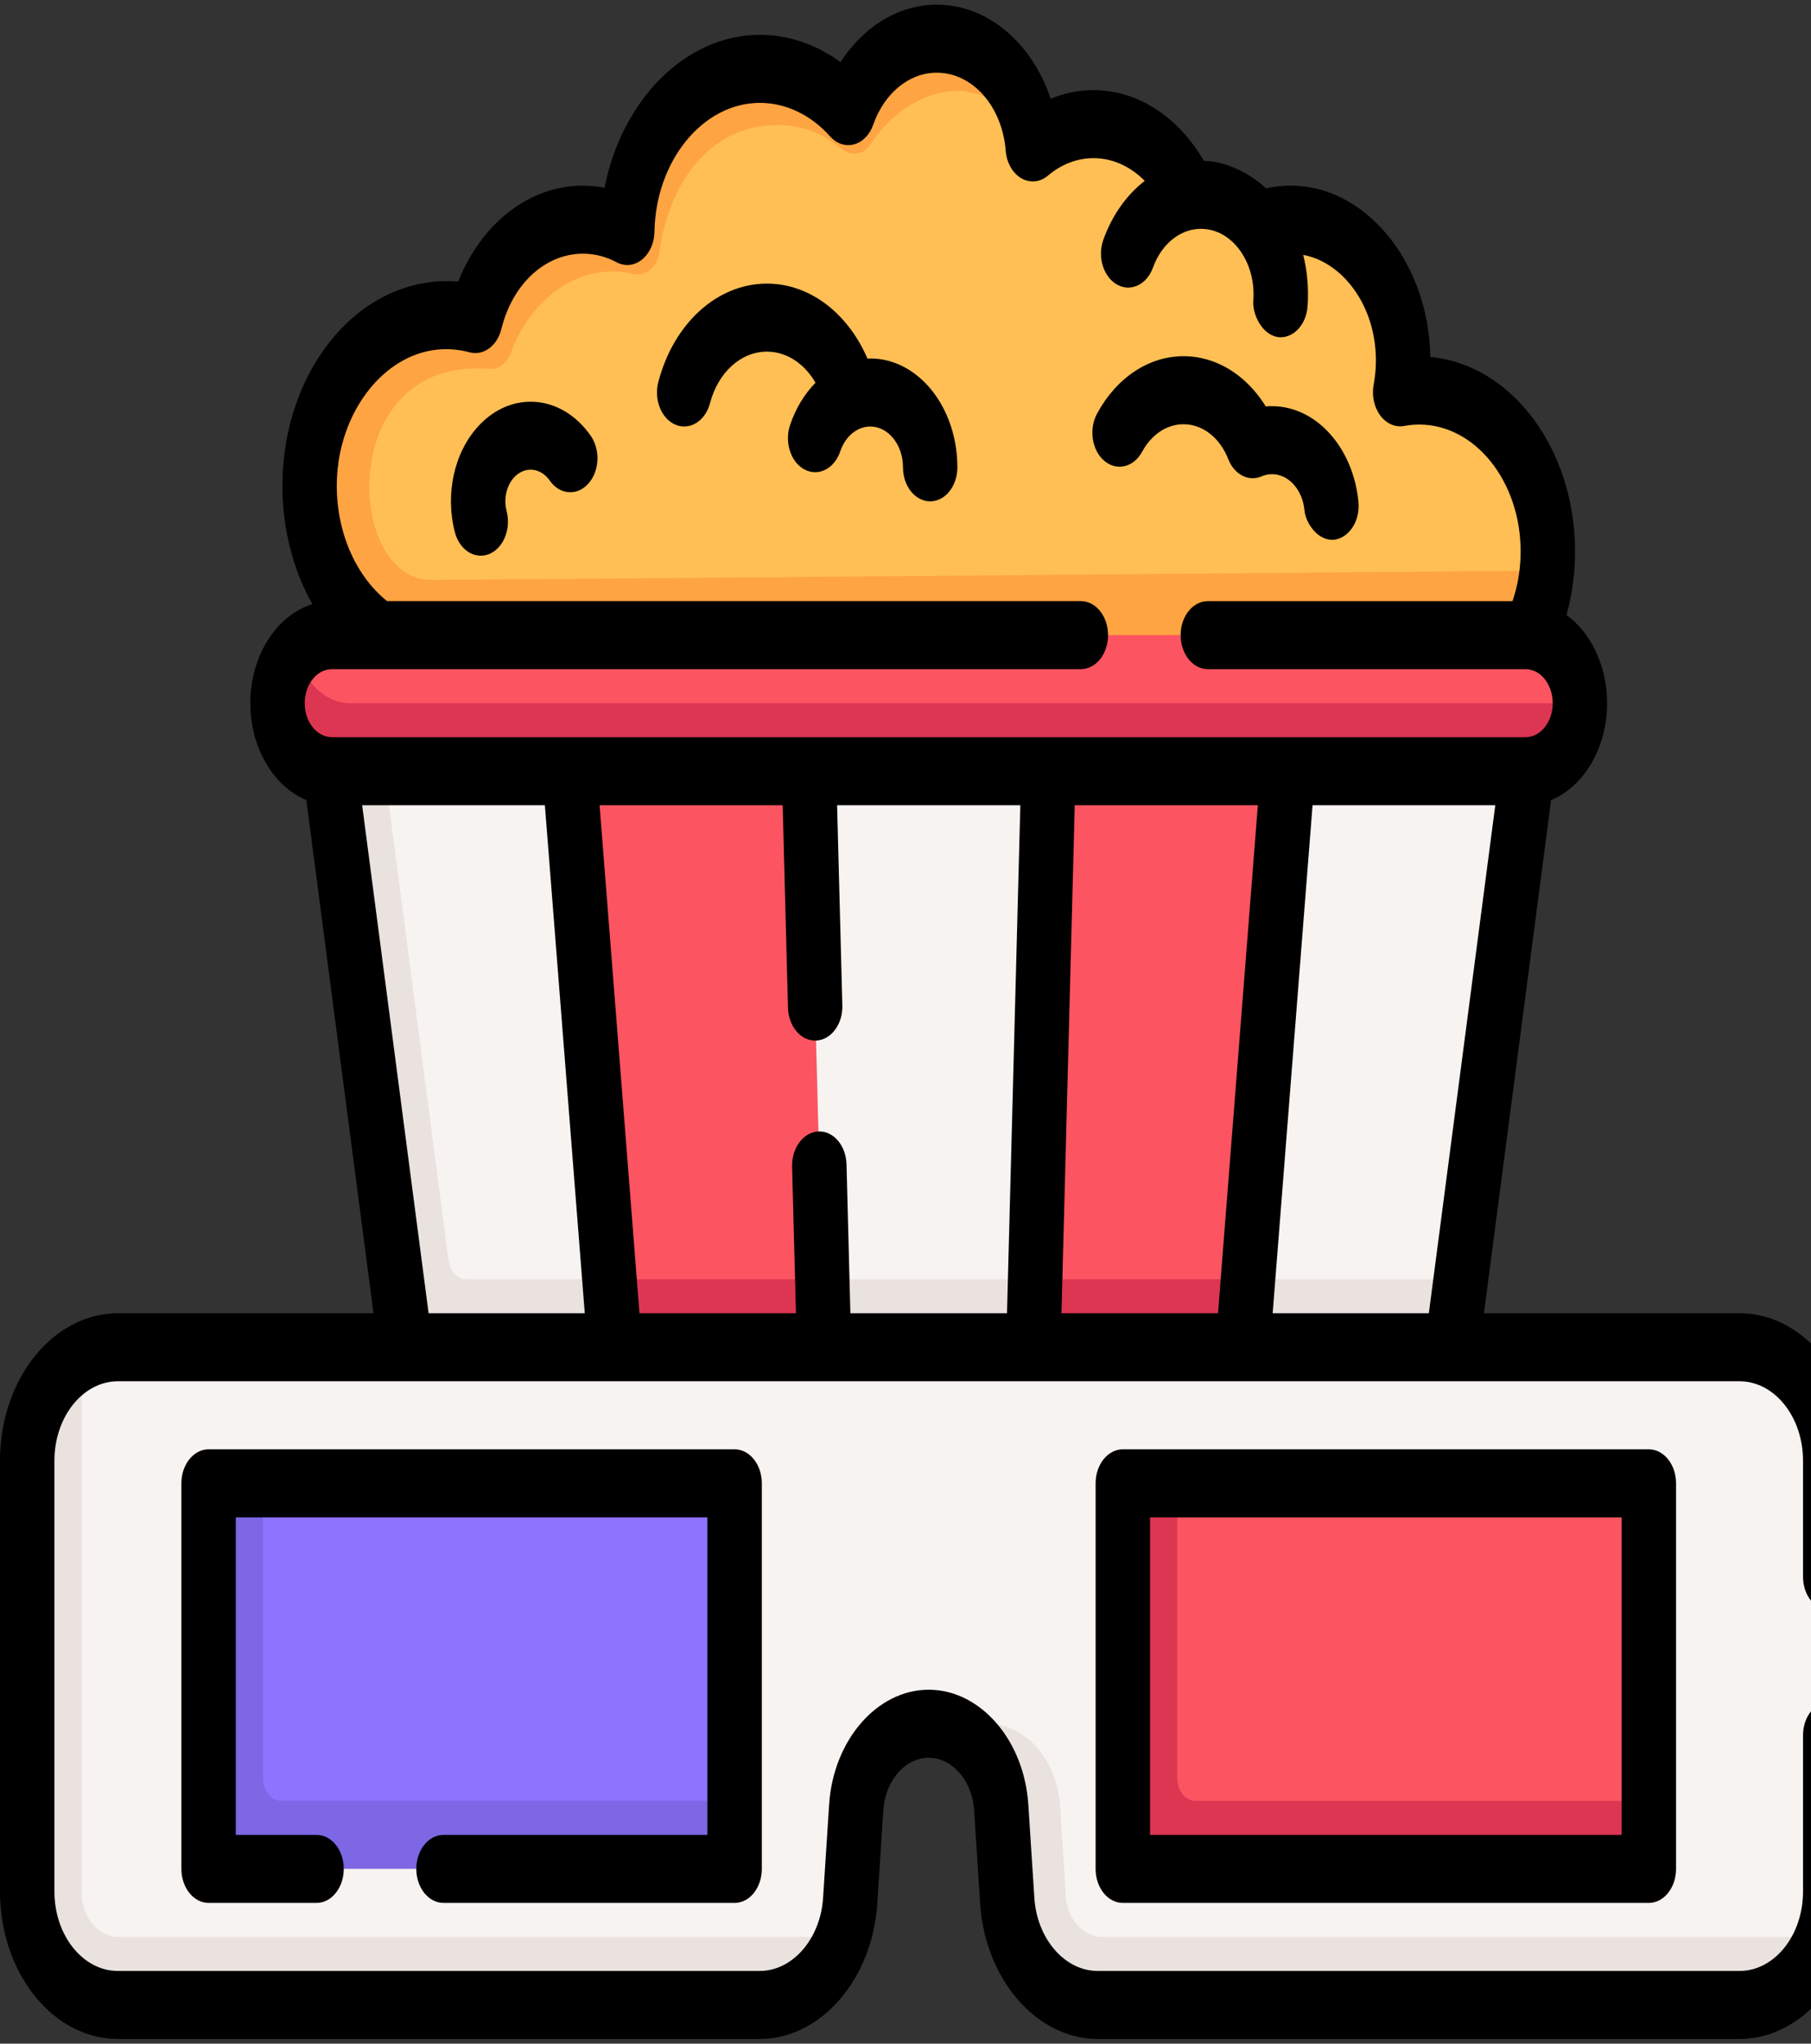 <svg width="39" height="44" viewBox="0 0 39 44" fill="none" xmlns="http://www.w3.org/2000/svg">
<rect x="0" y="0" width="39" height="44" fill="#333333" stroke="none"/>
<path d="M25.645 4.299C25.263 3.335 24.468 2.673 23.55 2.673C23.146 2.673 22.765 2.801 22.434 3.027C22.343 3.089 22.229 3.029 22.208 2.901C22.012 1.721 20.178 1.341 20.178 1.341C19.395 1.341 18.885 1.917 18.531 2.717C18.484 2.824 18.373 2.854 18.296 2.778C17.812 2.306 17.116 1.793 16.454 1.793C14.968 1.793 13.856 3.229 13.719 5.042C13.71 5.169 13.609 5.249 13.512 5.209C13.274 5.111 12.817 4.981 12.552 4.981C11.506 4.981 10.804 5.908 10.464 7.067C10.438 7.154 10.367 7.205 10.294 7.19C10.007 7.128 9.503 7.305 9.194 7.358C7.796 7.596 7.116 8.545 7.053 10.306C6.977 12.416 8.933 14.129 10.604 14.129C12.142 14.129 28.089 13.675 28.795 13.675C30.213 13.675 33.15 14.003 33.313 12.285C33.326 12.15 33.333 12.012 33.333 11.872C33.333 9.959 32.093 8.409 30.563 8.409C30.493 8.409 30.424 8.412 30.356 8.418C30.255 8.428 30.177 8.315 30.191 8.19C30.226 7.889 30.226 7.574 30.181 7.249C29.993 5.873 29.059 4.82 27.944 4.735C27.592 4.708 27.255 4.775 26.948 4.918L25.645 4.299Z" fill="#FFBF54"/>
<path d="M9.266 12.484C7.444 12.484 7.212 7.673 10.546 7.941C10.74 7.957 10.917 7.817 10.998 7.598C11.383 6.563 12.222 5.845 13.195 5.845C13.348 5.845 13.498 5.863 13.643 5.897C13.902 5.958 14.154 5.754 14.199 5.431C14.424 3.833 15.362 2.692 16.735 2.692C17.283 2.692 17.727 2.876 18.127 3.207C18.331 3.375 18.603 3.333 18.755 3.095C19.181 2.426 19.925 1.956 20.617 1.956C21.113 1.956 21.84 2.292 22.208 2.901C22.01 1.631 21.117 0.833 20.173 0.833C19.39 0.833 18.708 1.375 18.354 2.175C18.307 2.282 18.196 2.312 18.119 2.236C17.635 1.764 17.026 1.482 16.364 1.482C14.877 1.482 13.657 2.901 13.52 4.714C13.511 4.841 13.41 4.921 13.313 4.881C13.075 4.783 12.819 4.729 12.554 4.729C11.509 4.729 10.618 5.557 10.278 6.716C10.252 6.802 10.181 6.854 10.108 6.838C9.785 6.769 9.445 6.765 9.094 6.842C7.843 7.119 6.871 8.392 6.696 9.949C6.558 11.114 6.903 12.342 7.593 13.144C8.12 13.764 8.83 14.144 9.61 14.144C11.149 14.144 29.857 15.335 30.562 15.335C31.98 15.335 33.15 14.003 33.313 12.285C26.238 12.346 10.465 12.484 9.266 12.484Z" fill="#FFA442"/>
<path d="M30.149 29.69H9.226L7.578 16.605L7.638 16.214L32.761 16.205L32.891 16.605L31.459 27.542L30.149 29.69Z" fill="#F7F3F1"/>
<path d="M9.659 27.133L8.281 16.605L7.704 16.116L7.109 16.605L9.46 34.573H10.632H30.54L31.459 27.542H10.044C9.853 27.542 9.69 27.369 9.659 27.133Z" fill="#EAE2DF"/>
<path d="M25.699 34.573H14.301L13.124 27.542L12.266 16.605L12.518 16.214L27.386 16.205L27.734 16.605L26.876 27.542L25.699 34.573Z" fill="#FC5461"/>
<path d="M26.324 34.573L26.876 27.542H13.124L13.676 34.573H26.324Z" fill="#DD3652"/>
<path d="M21.795 29.69H18.205L17.708 27.542L17.422 16.605L17.572 16.214L22.174 16.182L22.578 16.605L22.292 27.542L21.795 29.69Z" fill="#F7F3F1"/>
<path d="M22.108 34.573L22.292 27.542H17.708L17.892 34.573H22.108Z" fill="#EAE2DF"/>
<path d="M32.302 16.174L7.957 16.205C7.31 16.205 6.415 15.335 6.415 15.335C6.415 14.882 6.141 14.281 6.4 14.013C6.603 13.802 6.864 13.675 7.148 13.675H32.852C33.499 13.675 34.023 14.331 34.023 15.14C34.023 15.949 32.949 16.174 32.302 16.174Z" fill="#FC5461"/>
<path d="M6.4 14.013C6.141 14.281 5.977 14.687 5.977 15.14C5.977 15.949 6.501 16.605 7.148 16.605H32.852C33.499 16.605 34.023 15.949 34.023 15.14H7.539C6.985 15.14 6.522 14.659 6.4 14.013Z" fill="#DD3652"/>
<path d="M0.82 31.644L0.742 40.53C0.742 41.879 1.617 42.972 2.695 42.972H16.206C17.002 42.972 17.85 42.569 18.153 41.702C18.237 41.461 18.291 41.198 18.309 40.922L18.439 38.913C18.504 37.896 19.184 37.112 20 37.112C20.816 37.112 21.675 37.491 21.74 38.508L21.847 40.727C21.929 41.995 22.776 42.972 23.794 42.972L37.226 42.905C38.027 42.905 38.95 42.565 39.251 41.702C39.356 41.403 39.414 41.073 39.414 40.726V31.448C39.414 30.1 38.54 29.007 37.461 29.007H2.539C2.269 29.007 2.013 29.075 1.779 29.199C1.772 29.202 1.765 29.206 1.758 29.21C1.073 29.591 0.82 30.642 0.82 31.644Z" fill="#F7F3F1"/>
<path d="M1.758 40.726L1.758 29.21C1.068 29.587 0.586 30.447 0.586 31.448V40.726C0.586 42.074 1.46 43.167 2.539 43.167H16.362C17.158 43.167 17.85 42.569 18.153 41.702H2.539C2.108 41.702 1.758 41.265 1.758 40.726Z" fill="#EAE2DF"/>
<path d="M22.951 40.802L22.832 38.912C22.769 37.896 22.09 37.112 21.274 37.112L20 37.112C20.816 37.112 21.496 37.896 21.561 38.913L21.691 40.922C21.773 42.19 22.62 43.167 23.638 43.167H37.461C38.262 43.167 38.95 42.564 39.251 41.702L23.73 41.702C23.322 41.702 22.983 41.31 22.951 40.802Z" fill="#EAE2DF"/>
<path d="M15.273 40.042H5.039C4.823 40.042 4.648 39.823 4.648 39.554V32.62C4.648 32.35 4.823 32.132 5.039 32.132L5.664 31.936H15.43C15.645 31.936 15.82 32.155 15.82 32.425V38.773L15.664 39.554C15.664 39.823 15.489 40.042 15.273 40.042Z" fill="#8E73FF"/>
<path d="M6.055 38.773C5.839 38.773 5.664 38.554 5.664 38.284V31.936H4.883C4.667 31.936 4.492 32.155 4.492 32.425V39.749C4.492 40.019 4.667 40.237 4.883 40.237H15.43C15.645 40.237 15.82 40.019 15.82 39.749V38.773H6.055Z" fill="#7D67E5"/>
<path d="M34.961 40.042H24.727C24.511 40.042 24.336 39.823 24.336 39.554V32.62C24.336 32.35 24.511 32.132 24.727 32.132L25.352 31.936H35.117C35.333 31.936 35.508 32.155 35.508 32.425V38.773L35.352 39.554C35.352 39.823 35.177 40.042 34.961 40.042Z" fill="#FC5461"/>
<path d="M25.742 38.773C25.526 38.773 25.352 38.554 25.352 38.284V31.936H24.57C24.355 31.936 24.18 32.155 24.18 32.425V39.749C24.18 40.019 24.355 40.237 24.57 40.237H35.117C35.333 40.237 35.508 40.019 35.508 39.749V38.773H25.742Z" fill="#DD3652"/>
<path d="M39.414 34.678C39.738 34.678 40 34.35 40 33.945V31.448C40 29.698 38.861 28.274 37.461 28.274H31.957L33.403 17.226C34.103 16.936 34.609 16.11 34.609 15.14C34.609 14.33 34.257 13.622 33.735 13.241C33.856 12.803 33.919 12.34 33.919 11.872C33.919 9.659 32.541 7.841 30.802 7.687C30.799 7.5 30.785 7.314 30.759 7.129C30.53 5.445 29.378 4.132 28.019 4.007C27.764 3.983 27.512 4 27.265 4.055C26.976 3.783 26.447 3.468 25.924 3.464C25.379 2.515 24.498 1.94 23.55 1.94C23.233 1.94 22.922 2.004 22.627 2.126C22.221 0.923 21.273 0.101 20.173 0.101C19.356 0.101 18.599 0.567 18.101 1.338C17.578 0.955 16.979 0.75 16.364 0.75C14.759 0.75 13.388 2.16 13.019 4.041C12.866 4.012 12.711 3.997 12.554 3.997C11.395 3.997 10.369 4.806 9.865 6.065C9.622 6.042 9.377 6.052 9.133 6.094C7.443 6.381 6.161 8.134 6.085 10.262C6.049 11.261 6.283 12.22 6.727 13.007C5.96 13.244 5.391 14.11 5.391 15.14C5.391 16.11 5.897 16.936 6.597 17.226L8.043 28.274H2.539C1.139 28.274 0 29.698 0 31.448V40.726C0 42.476 1.139 43.899 2.539 43.899H16.362C17.676 43.899 18.787 42.617 18.893 40.981L19.023 38.972C19.063 38.34 19.493 37.845 20 37.845C20.507 37.845 20.937 38.34 20.978 38.972L21.107 40.981C21.213 42.617 22.325 43.899 23.638 43.899H37.461C38.861 43.899 40 42.476 40 40.726V37.363C40 36.959 39.738 36.631 39.414 36.631C39.09 36.631 38.828 36.959 38.828 37.363V40.726C38.828 41.668 38.215 42.435 37.461 42.435H23.638C22.931 42.435 22.332 41.744 22.275 40.863L22.145 38.854C22.056 37.467 21.113 36.38 20 36.38C18.887 36.38 17.944 37.467 17.855 38.854L17.725 40.863C17.668 41.744 17.069 42.435 16.362 42.435H2.539C1.785 42.435 1.172 41.668 1.172 40.726V31.448C1.172 30.506 1.785 29.739 2.539 29.739H37.461C38.215 29.739 38.828 30.506 38.828 31.448V33.945C38.828 34.35 39.09 34.678 39.414 34.678ZM27.407 28.274L28.266 17.337H32.201L30.77 28.274H27.407ZM22.859 28.274L23.145 17.337H27.088L26.23 28.274H22.859ZM18.23 25.07C18.219 24.665 17.95 24.346 17.625 24.361C17.301 24.375 17.048 24.713 17.058 25.117L17.141 28.274H13.771L12.912 17.337H16.855L16.969 21.695C16.979 22.092 17.239 22.404 17.554 22.404C17.561 22.404 17.567 22.404 17.574 22.404C17.897 22.39 18.151 22.052 18.14 21.648L18.027 17.337H21.973L21.686 28.274H18.313L18.23 25.07ZM7.148 14.407H23.276C23.6 14.407 23.862 14.079 23.862 13.675C23.862 13.27 23.6 12.942 23.276 12.942H8.335C7.63 12.374 7.217 11.383 7.255 10.328C7.306 8.93 8.181 7.734 9.291 7.545C9.565 7.498 9.841 7.512 10.112 7.585C10.41 7.666 10.707 7.448 10.797 7.084C11.035 6.114 11.741 5.462 12.554 5.462C12.805 5.462 13.049 5.524 13.277 5.646C13.456 5.742 13.662 5.721 13.825 5.589C13.989 5.457 14.09 5.233 14.094 4.989C14.121 3.459 15.139 2.215 16.364 2.215C16.923 2.215 17.461 2.472 17.878 2.938C18.018 3.095 18.209 3.158 18.393 3.108C18.577 3.058 18.73 2.901 18.805 2.685C19.043 2.005 19.58 1.565 20.173 1.565C20.944 1.565 21.582 2.288 21.658 3.245C21.678 3.502 21.805 3.727 21.992 3.837C22.179 3.946 22.398 3.925 22.569 3.78C22.859 3.535 23.198 3.405 23.55 3.405C23.958 3.405 24.345 3.583 24.652 3.894C24.27 4.189 23.955 4.622 23.762 5.158C23.628 5.527 23.76 5.96 24.055 6.127C24.35 6.293 24.697 6.129 24.83 5.76C25.027 5.212 25.482 4.879 25.962 4.932C26.263 4.965 26.536 5.142 26.731 5.432C26.925 5.722 27.018 6.089 26.991 6.466C26.964 6.779 27.197 7.252 27.576 7.262C27.876 7.262 28.132 6.975 28.159 6.593C28.185 6.214 28.153 5.84 28.065 5.488C28.835 5.632 29.472 6.401 29.604 7.374C29.645 7.676 29.638 7.981 29.582 8.281C29.538 8.517 29.591 8.765 29.722 8.943C29.854 9.121 30.047 9.207 30.239 9.171C30.347 9.151 30.456 9.141 30.563 9.141C31.767 9.141 32.747 10.366 32.747 11.872C32.747 12.241 32.687 12.606 32.572 12.943H26.011C25.687 12.943 25.425 13.27 25.425 13.675C25.425 14.079 25.687 14.407 26.011 14.407H32.852C33.175 14.407 33.438 14.736 33.438 15.14C33.438 15.544 33.175 15.872 32.852 15.872H7.148C6.825 15.872 6.562 15.544 6.562 15.14C6.562 14.736 6.825 14.407 7.148 14.407ZM7.799 17.337H11.734L12.593 28.274H9.23L7.799 17.337Z" fill="black"/>
<path d="M9.551 39.505C9.228 39.505 8.965 39.833 8.965 40.237C8.965 40.642 9.228 40.97 9.551 40.97H15.82C16.144 40.97 16.406 40.642 16.406 40.237V31.936C16.406 31.532 16.144 31.204 15.82 31.204H4.492C4.169 31.204 3.906 31.532 3.906 31.936V40.237C3.906 40.642 4.169 40.97 4.492 40.97H6.817C7.14 40.97 7.403 40.642 7.403 40.237C7.403 39.833 7.14 39.505 6.817 39.505H5.078V32.669H15.234V39.505H9.551Z" fill="black"/>
<path d="M24.18 31.204C23.856 31.204 23.594 31.532 23.594 31.936V40.237C23.594 40.642 23.856 40.97 24.18 40.97H35.508C35.831 40.97 36.094 40.642 36.094 40.237V31.936C36.094 31.532 35.831 31.204 35.508 31.204H24.18ZM34.922 39.505H24.766V32.669H34.922V39.505Z" fill="black"/>
<path d="M24.596 9.726C24.796 9.355 25.129 9.134 25.486 9.134C25.899 9.134 26.269 9.422 26.451 9.886C26.581 10.217 26.887 10.376 27.165 10.257C27.24 10.226 27.316 10.209 27.392 10.209C27.747 10.209 28.048 10.541 28.091 10.981C28.114 11.26 28.384 11.663 28.744 11.619C29.065 11.569 29.294 11.204 29.254 10.802C29.139 9.629 28.338 8.745 27.392 8.745C27.347 8.745 27.303 8.747 27.259 8.751C26.839 8.073 26.193 7.669 25.486 7.669C24.739 7.669 24.043 8.131 23.625 8.906C23.444 9.241 23.514 9.697 23.782 9.923C24.05 10.149 24.415 10.061 24.596 9.726Z" fill="black"/>
<path d="M18.742 7.718C18.722 7.718 18.701 7.72 18.681 7.721C18.257 6.738 17.434 6.106 16.516 6.106C15.45 6.106 14.51 6.956 14.178 8.221C14.076 8.606 14.244 9.02 14.551 9.146C14.859 9.272 15.19 9.063 15.291 8.679C15.465 8.016 15.957 7.571 16.516 7.571C16.939 7.571 17.325 7.828 17.562 8.241C17.328 8.478 17.138 8.786 17.015 9.149C16.889 9.521 17.028 9.951 17.326 10.109C17.625 10.266 17.968 10.092 18.094 9.72C18.205 9.393 18.459 9.183 18.742 9.183C19.13 9.183 19.446 9.577 19.446 10.062C19.446 10.466 19.708 10.794 20.032 10.794C20.355 10.794 20.617 10.466 20.617 10.062C20.617 8.769 19.776 7.718 18.742 7.718Z" fill="black"/>
<path d="M10.302 9.174C9.78 9.74 9.582 10.637 9.796 11.459C9.877 11.768 10.106 11.964 10.353 11.964C10.413 11.964 10.475 11.953 10.535 11.928C10.842 11.802 11.01 11.389 10.91 11.004C10.842 10.744 10.905 10.459 11.07 10.279C11.297 10.033 11.641 10.063 11.838 10.346C12.051 10.652 12.421 10.684 12.665 10.418C12.909 10.153 12.935 9.691 12.723 9.385C12.102 8.493 11.016 8.398 10.302 9.174Z" fill="black"/>
</svg>

